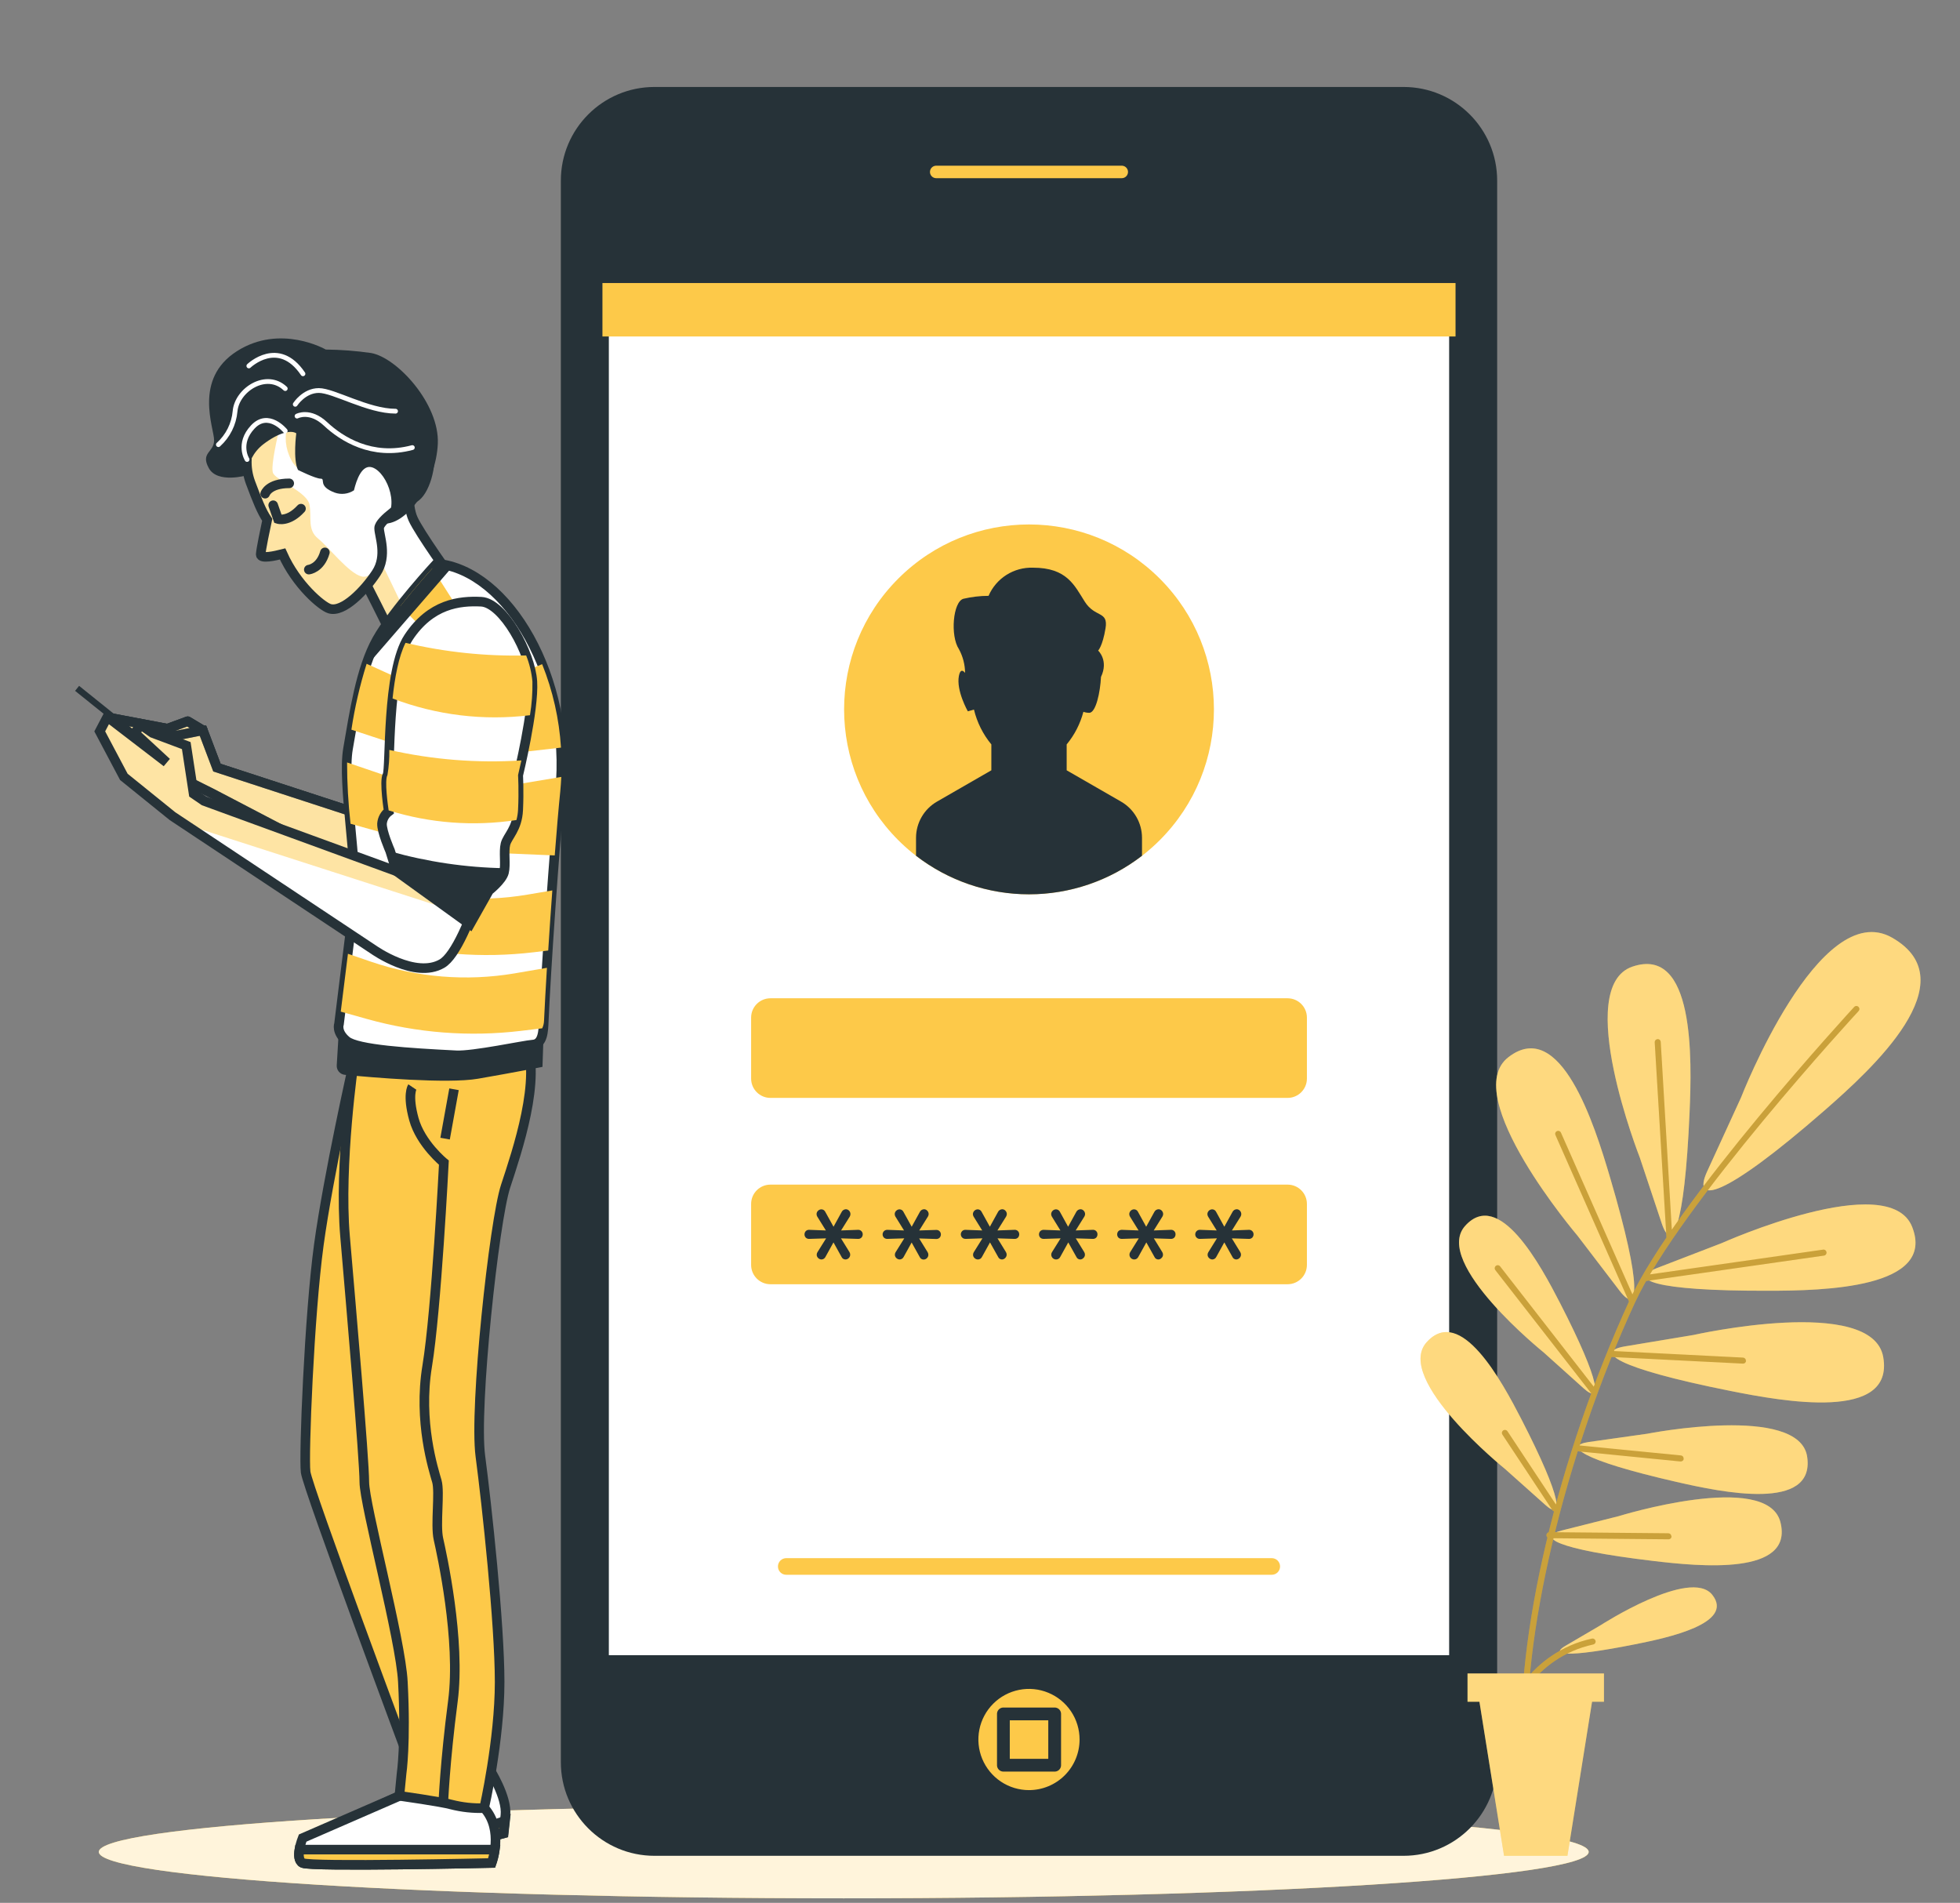 <svg width="205" height="199" viewBox="0 0 205 199" fill="none" xmlns="http://www.w3.org/2000/svg">
<rect x="0" y="0" width="205" height="199" fill="#808080" stroke="none"/>
<path d="M88.248 198.525C131.279 198.525 166.163 196.352 166.163 193.671C166.163 190.99 131.279 188.817 88.248 188.817C45.217 188.817 10.333 190.99 10.333 193.671C10.333 196.352 45.217 198.525 88.248 198.525Z" fill="#FDC949"/>
<path opacity="0.8" d="M88.248 198.525C131.279 198.525 166.163 196.352 166.163 193.671C166.163 190.99 131.279 188.817 88.248 188.817C45.217 188.817 10.333 190.99 10.333 193.671C10.333 196.352 45.217 198.525 88.248 198.525Z" fill="white"/>
<path d="M146.797 9.095H68.454C63.045 9.095 58.66 13.48 58.66 18.889V184.285C58.66 189.694 63.045 194.079 68.454 194.079H146.797C152.206 194.079 156.591 189.694 156.591 184.285V18.889C156.591 13.48 152.206 9.095 146.797 9.095Z" fill="#263238"/>
<path d="M152.237 29.408H63.011V173.766H152.237V29.408Z" fill="white" stroke="#263238" stroke-width="1.337" stroke-miterlimit="10"/>
<path d="M121.302 87.863C128.855 80.31 128.855 68.064 121.302 60.511C113.749 52.959 101.504 52.959 93.951 60.511C86.398 68.064 86.398 80.31 93.951 87.863C101.504 95.415 113.749 95.415 121.302 87.863Z" fill="#FDC949"/>
<path d="M133.017 164.688H82.24C82.125 164.689 82.012 164.667 81.906 164.624C81.801 164.581 81.704 164.517 81.623 164.436C81.542 164.356 81.478 164.26 81.434 164.154C81.39 164.049 81.368 163.936 81.368 163.821C81.367 163.707 81.389 163.593 81.433 163.487C81.476 163.381 81.54 163.284 81.622 163.203C81.703 163.122 81.799 163.058 81.905 163.014C82.011 162.971 82.125 162.949 82.24 162.949H133.017C133.131 162.949 133.244 162.972 133.35 163.016C133.455 163.06 133.551 163.124 133.632 163.205C133.712 163.286 133.776 163.382 133.819 163.488C133.863 163.594 133.885 163.707 133.884 163.821C133.884 164.051 133.793 164.272 133.63 164.435C133.467 164.597 133.247 164.688 133.017 164.688Z" fill="#FDC949"/>
<path d="M134.671 104.399H80.582C79.466 104.399 78.561 105.304 78.561 106.421V112.797C78.561 113.913 79.466 114.818 80.582 114.818H134.671C135.787 114.818 136.692 113.913 136.692 112.797V106.421C136.692 105.304 135.787 104.399 134.671 104.399Z" fill="#FDC949"/>
<path d="M134.671 123.886H80.582C79.466 123.886 78.561 124.791 78.561 125.907V132.283C78.561 133.399 79.466 134.304 80.582 134.304H134.671C135.787 134.304 136.692 133.399 136.692 132.283V125.907C136.692 124.791 135.787 123.886 134.671 123.886Z" fill="#FDC949"/>
<path d="M117.256 83.834L111.565 80.558V77.851C112.389 76.855 112.986 75.69 113.315 74.439C113.51 74.509 113.717 74.544 113.924 74.545C114.63 74.545 115.079 72.357 115.154 70.795C115.976 69.056 114.857 68.038 114.857 68.038C114.857 68.038 115.321 67.574 115.628 65.714C115.936 63.854 114.544 64.63 113.461 62.927C112.377 61.223 111.601 59.368 108.042 59.368C107.062 59.336 106.094 59.599 105.265 60.124C104.437 60.649 103.785 61.411 103.395 62.312C102.509 62.315 101.627 62.418 100.764 62.619C99.675 62.927 99.368 66.49 100.295 67.886C100.71 68.65 100.932 69.503 100.94 70.371C100.693 70.069 100.436 69.988 100.295 70.674C99.988 72.221 101.228 74.389 101.228 74.389L101.868 74.207C102.19 75.544 102.812 76.79 103.687 77.851V80.558L97.997 83.834C97.332 84.218 96.78 84.77 96.396 85.434C96.012 86.099 95.81 86.852 95.809 87.62V89.495C99.194 92.109 103.35 93.528 107.626 93.528C111.903 93.528 116.059 92.109 119.444 89.495V87.62C119.444 86.852 119.242 86.098 118.858 85.433C118.474 84.769 117.921 84.217 117.256 83.834Z" fill="#263238"/>
<path d="M85.925 131.714C85.794 131.712 85.67 131.66 85.577 131.568C85.528 131.523 85.488 131.469 85.461 131.408C85.434 131.347 85.42 131.281 85.421 131.215C85.422 131.124 85.448 131.035 85.496 130.958L86.404 129.506L84.635 129.562C84.568 129.566 84.501 129.556 84.439 129.532C84.376 129.509 84.319 129.472 84.272 129.425C84.189 129.333 84.144 129.214 84.144 129.09C84.144 128.967 84.189 128.847 84.272 128.755C84.318 128.706 84.375 128.668 84.437 128.644C84.5 128.62 84.567 128.609 84.635 128.614L86.379 128.679L85.481 127.233C85.433 127.154 85.406 127.063 85.406 126.971C85.405 126.904 85.419 126.838 85.446 126.778C85.473 126.717 85.512 126.662 85.562 126.618C85.655 126.526 85.779 126.474 85.91 126.472C85.996 126.472 86.08 126.497 86.152 126.544C86.224 126.59 86.282 126.656 86.318 126.734L87.18 128.291L88.032 126.744C88.072 126.661 88.134 126.591 88.212 126.542C88.289 126.492 88.378 126.464 88.47 126.462C88.534 126.462 88.597 126.476 88.655 126.502C88.713 126.528 88.765 126.566 88.808 126.613C88.9 126.709 88.951 126.838 88.949 126.971C88.949 127.057 88.926 127.142 88.884 127.218L87.971 128.679L89.74 128.614C89.808 128.609 89.875 128.62 89.938 128.644C90 128.668 90.057 128.706 90.103 128.755C90.189 128.844 90.237 128.964 90.234 129.088C90.234 129.213 90.188 129.333 90.103 129.425C90.056 129.472 89.999 129.509 89.936 129.532C89.874 129.556 89.807 129.566 89.74 129.562L87.961 129.506L88.848 130.943C88.898 131.023 88.924 131.115 88.924 131.21C88.924 131.343 88.871 131.472 88.776 131.566C88.682 131.661 88.554 131.714 88.42 131.714C88.334 131.713 88.249 131.686 88.178 131.638C88.106 131.59 88.05 131.521 88.017 131.442L87.175 129.929L86.338 131.442C86.301 131.521 86.243 131.588 86.17 131.636C86.097 131.684 86.012 131.711 85.925 131.714Z" fill="#263238"/>
<path d="M94.1 131.714C93.969 131.712 93.845 131.66 93.752 131.568C93.702 131.523 93.663 131.469 93.636 131.408C93.609 131.347 93.595 131.281 93.596 131.215C93.597 131.124 93.623 131.035 93.671 130.958L94.579 129.506L92.814 129.562C92.747 129.565 92.68 129.554 92.617 129.531C92.553 129.507 92.496 129.472 92.447 129.425C92.38 129.356 92.335 129.269 92.319 129.174C92.302 129.079 92.315 128.982 92.354 128.894C92.394 128.807 92.459 128.733 92.541 128.683C92.623 128.633 92.719 128.609 92.814 128.614L94.553 128.679L93.656 127.233C93.607 127.154 93.581 127.063 93.581 126.971C93.58 126.904 93.594 126.838 93.621 126.778C93.648 126.717 93.687 126.662 93.737 126.618C93.829 126.526 93.954 126.474 94.085 126.472C94.171 126.472 94.254 126.497 94.327 126.544C94.399 126.59 94.457 126.656 94.493 126.734L95.355 128.291L96.207 126.744C96.247 126.661 96.309 126.591 96.387 126.542C96.464 126.492 96.553 126.464 96.645 126.462C96.709 126.461 96.772 126.475 96.83 126.501C96.889 126.527 96.941 126.565 96.983 126.613C97.03 126.66 97.067 126.716 97.092 126.777C97.117 126.839 97.129 126.904 97.129 126.971C97.127 127.058 97.103 127.143 97.058 127.218L96.146 128.679L97.921 128.624C97.987 128.62 98.053 128.63 98.115 128.654C98.177 128.679 98.233 128.717 98.278 128.765C98.364 128.854 98.411 128.974 98.409 129.098C98.409 129.223 98.362 129.343 98.278 129.436C98.232 129.482 98.176 129.519 98.114 129.542C98.052 129.566 97.986 129.576 97.921 129.572L96.136 129.516L97.023 130.953C97.073 131.033 97.099 131.125 97.099 131.22C97.099 131.354 97.046 131.482 96.951 131.576C96.857 131.671 96.728 131.724 96.595 131.724C96.508 131.723 96.424 131.696 96.353 131.648C96.281 131.6 96.225 131.531 96.192 131.452L95.35 129.94L94.513 131.452C94.475 131.529 94.416 131.594 94.343 131.64C94.27 131.686 94.186 131.712 94.1 131.714Z" fill="#263238"/>
<path d="M102.281 131.714C102.149 131.713 102.022 131.661 101.928 131.568C101.879 131.523 101.839 131.469 101.812 131.408C101.785 131.347 101.771 131.281 101.772 131.215C101.773 131.124 101.8 131.035 101.847 130.958L102.755 129.506L100.991 129.562C100.896 129.565 100.802 129.541 100.721 129.491C100.64 129.441 100.575 129.368 100.536 129.282C100.496 129.195 100.484 129.099 100.499 129.005C100.515 128.911 100.558 128.824 100.623 128.755C100.67 128.707 100.728 128.669 100.791 128.644C100.855 128.62 100.923 128.61 100.991 128.614L102.73 128.679L101.832 127.233C101.784 127.154 101.757 127.063 101.757 126.971C101.758 126.905 101.773 126.839 101.8 126.779C101.827 126.718 101.865 126.664 101.913 126.618C102.007 126.525 102.134 126.472 102.266 126.472C102.351 126.473 102.434 126.499 102.505 126.545C102.576 126.591 102.633 126.657 102.669 126.734L103.531 128.291L104.383 126.744C104.423 126.661 104.485 126.591 104.563 126.542C104.64 126.492 104.729 126.464 104.821 126.462C104.885 126.461 104.948 126.475 105.007 126.501C105.065 126.527 105.117 126.565 105.159 126.613C105.206 126.66 105.243 126.716 105.268 126.777C105.293 126.839 105.306 126.904 105.305 126.971C105.303 127.058 105.279 127.143 105.235 127.218L104.322 128.679L106.097 128.614C106.162 128.607 106.228 128.615 106.29 128.636C106.352 128.657 106.409 128.691 106.456 128.736C106.504 128.781 106.542 128.836 106.567 128.896C106.592 128.957 106.603 129.022 106.601 129.088C106.602 129.212 106.557 129.332 106.475 129.425C106.427 129.472 106.37 129.509 106.308 129.532C106.245 129.556 106.178 129.566 106.112 129.562L104.332 129.506L105.215 130.943C105.264 131.023 105.29 131.115 105.29 131.21C105.289 131.276 105.274 131.341 105.247 131.402C105.22 131.462 105.182 131.517 105.134 131.563C105.09 131.61 105.037 131.648 104.978 131.674C104.919 131.7 104.856 131.713 104.791 131.714C104.705 131.712 104.622 131.686 104.551 131.637C104.48 131.589 104.425 131.521 104.393 131.442L103.546 129.929L102.709 131.442C102.672 131.523 102.611 131.592 102.535 131.641C102.459 131.689 102.371 131.714 102.281 131.714Z" fill="#263238"/>
<path d="M110.456 131.714C110.324 131.713 110.197 131.661 110.103 131.568C110.009 131.475 109.954 131.348 109.952 131.215C109.951 131.124 109.975 131.035 110.023 130.958L110.93 129.506L109.166 129.562C109.099 129.565 109.031 129.554 108.968 129.531C108.905 129.507 108.847 129.472 108.798 129.425C108.716 129.333 108.67 129.214 108.67 129.09C108.67 128.967 108.716 128.847 108.798 128.755C108.847 128.708 108.904 128.671 108.968 128.647C109.031 128.623 109.098 128.612 109.166 128.614L110.91 128.679L110.018 127.233C109.969 127.154 109.943 127.063 109.942 126.971C109.944 126.905 109.958 126.839 109.985 126.779C110.012 126.718 110.051 126.664 110.098 126.618C110.192 126.525 110.319 126.472 110.451 126.472C110.537 126.472 110.621 126.497 110.693 126.544C110.766 126.59 110.823 126.656 110.86 126.734L111.716 128.291L112.568 126.744C112.609 126.661 112.671 126.591 112.748 126.542C112.825 126.492 112.915 126.464 113.007 126.462C113.071 126.461 113.134 126.475 113.192 126.501C113.25 126.527 113.302 126.565 113.344 126.613C113.391 126.66 113.428 126.716 113.453 126.777C113.478 126.839 113.491 126.904 113.491 126.971C113.489 127.058 113.465 127.143 113.42 127.218L112.508 128.679L114.282 128.614C114.347 128.607 114.413 128.615 114.475 128.636C114.537 128.657 114.594 128.691 114.642 128.736C114.69 128.781 114.727 128.836 114.752 128.896C114.777 128.957 114.789 129.022 114.786 129.088C114.787 129.212 114.742 129.332 114.66 129.425C114.613 129.472 114.556 129.509 114.493 129.532C114.431 129.556 114.364 129.566 114.297 129.562L112.518 129.506L113.4 130.943C113.45 131.023 113.476 131.115 113.476 131.21C113.476 131.276 113.462 131.342 113.435 131.403C113.408 131.464 113.369 131.518 113.319 131.563C113.275 131.61 113.222 131.648 113.163 131.674C113.105 131.7 113.041 131.713 112.977 131.714C112.891 131.712 112.807 131.686 112.737 131.637C112.666 131.589 112.611 131.521 112.578 131.442L111.732 129.929L110.895 131.442C110.856 131.525 110.794 131.595 110.716 131.644C110.638 131.692 110.548 131.716 110.456 131.714Z" fill="#263238"/>
<path d="M118.632 131.714C118.499 131.713 118.373 131.661 118.279 131.568C118.201 131.489 118.151 131.386 118.137 131.276C118.124 131.165 118.147 131.054 118.203 130.958L119.105 129.506L117.341 129.562C117.274 129.565 117.207 129.554 117.144 129.531C117.08 129.507 117.022 129.472 116.973 129.425C116.891 129.333 116.846 129.214 116.846 129.09C116.846 128.967 116.891 128.847 116.973 128.755C117.022 128.708 117.08 128.671 117.143 128.647C117.206 128.623 117.274 128.612 117.341 128.614L119.085 128.679L118.188 127.233C118.139 127.154 118.113 127.063 118.112 126.971C118.114 126.838 118.169 126.711 118.264 126.618C118.358 126.525 118.484 126.472 118.616 126.472C118.702 126.472 118.786 126.497 118.859 126.544C118.931 126.59 118.988 126.656 119.025 126.734L119.882 128.291L120.733 126.744C120.774 126.661 120.836 126.591 120.913 126.542C120.991 126.492 121.08 126.464 121.172 126.462C121.237 126.461 121.3 126.475 121.359 126.501C121.419 126.527 121.471 126.565 121.515 126.613C121.607 126.709 121.658 126.838 121.656 126.971C121.654 127.058 121.63 127.143 121.585 127.218L120.673 128.679L122.447 128.614C122.512 128.607 122.578 128.615 122.64 128.636C122.702 128.657 122.759 128.691 122.807 128.736C122.855 128.781 122.892 128.836 122.917 128.896C122.942 128.957 122.954 129.022 122.951 129.088C122.952 129.212 122.907 129.332 122.825 129.425C122.778 129.472 122.721 129.509 122.658 129.532C122.596 129.556 122.529 129.566 122.462 129.562L120.683 129.506L121.565 130.943C121.615 131.023 121.641 131.115 121.641 131.21C121.641 131.276 121.628 131.342 121.601 131.403C121.574 131.464 121.534 131.518 121.484 131.563C121.441 131.61 121.388 131.648 121.329 131.674C121.27 131.7 121.206 131.713 121.142 131.714C121.056 131.712 120.973 131.686 120.902 131.637C120.831 131.589 120.776 131.521 120.744 131.442L119.897 129.929L119.06 131.442C119.022 131.523 118.962 131.592 118.886 131.641C118.81 131.689 118.722 131.714 118.632 131.714Z" fill="#263238"/>
<path d="M126.808 131.714C126.677 131.712 126.552 131.66 126.46 131.568C126.41 131.523 126.371 131.469 126.344 131.408C126.317 131.347 126.303 131.281 126.304 131.215C126.305 131.124 126.331 131.035 126.379 130.958L127.281 129.506L125.517 129.562C125.452 129.566 125.387 129.558 125.326 129.536C125.264 129.514 125.208 129.48 125.161 129.436C125.113 129.391 125.076 129.337 125.05 129.277C125.025 129.217 125.012 129.153 125.013 129.088C125.013 129.026 125.025 128.965 125.048 128.908C125.071 128.851 125.106 128.799 125.149 128.755C125.196 128.706 125.252 128.668 125.315 128.644C125.378 128.62 125.445 128.609 125.512 128.614L127.256 128.679L126.359 127.233C126.31 127.154 126.284 127.063 126.283 126.971C126.285 126.838 126.34 126.711 126.435 126.618C126.529 126.525 126.655 126.472 126.787 126.472C126.873 126.472 126.957 126.497 127.03 126.544C127.102 126.59 127.159 126.656 127.196 126.734L128.053 128.291L128.909 126.744C128.949 126.662 129.011 126.593 129.087 126.543C129.164 126.493 129.252 126.465 129.343 126.462C129.408 126.461 129.471 126.475 129.53 126.501C129.59 126.527 129.642 126.565 129.686 126.613C129.778 126.709 129.829 126.838 129.827 126.971C129.827 127.057 129.804 127.142 129.761 127.218L128.849 128.679L130.618 128.614C130.685 128.609 130.753 128.62 130.815 128.644C130.878 128.668 130.935 128.706 130.981 128.755C131.067 128.844 131.114 128.964 131.112 129.088C131.112 129.213 131.065 129.333 130.981 129.425C130.934 129.472 130.877 129.509 130.814 129.532C130.752 129.556 130.685 129.566 130.618 129.562L128.839 129.506L129.721 130.943C129.771 131.023 129.797 131.115 129.797 131.21C129.795 131.343 129.74 131.47 129.645 131.563C129.554 131.656 129.429 131.711 129.298 131.714C129.212 131.712 129.128 131.686 129.058 131.637C128.987 131.589 128.932 131.521 128.899 131.442L128.053 129.929L127.216 131.442C127.18 131.52 127.122 131.587 127.05 131.635C126.978 131.683 126.894 131.711 126.808 131.714Z" fill="#263238"/>
<g style="mix-blend-mode:multiply">
<path d="M152.237 29.599H63.011V35.189H152.237V29.599Z" fill="#FDC949"/>
</g>
<path d="M117.326 19.302H97.921C97.57 19.302 97.235 19.163 96.987 18.915C96.739 18.668 96.6 18.332 96.6 17.982C96.6 17.631 96.739 17.295 96.987 17.048C97.235 16.8 97.57 16.661 97.921 16.661H117.326C117.677 16.661 118.013 16.8 118.26 17.048C118.508 17.295 118.647 17.631 118.647 17.982C118.647 18.332 118.508 18.668 118.26 18.915C118.013 19.163 117.677 19.302 117.326 19.302Z" fill="#FDC949" stroke="#263238" stroke-width="1.337" stroke-linecap="round" stroke-linejoin="round"/>
<path d="M112.915 181.921C112.916 180.874 112.607 179.85 112.026 178.979C111.444 178.108 110.618 177.429 109.651 177.028C108.683 176.626 107.619 176.521 106.592 176.725C105.565 176.929 104.621 177.433 103.881 178.174C103.14 178.914 102.636 179.858 102.432 180.885C102.228 181.912 102.333 182.977 102.734 183.944C103.136 184.911 103.815 185.738 104.686 186.319C105.557 186.9 106.581 187.21 107.628 187.209C109.03 187.207 110.374 186.65 111.365 185.659C112.357 184.667 112.914 183.323 112.915 181.921Z" fill="#FDC949"/>
<path d="M110.31 179.24H104.947V184.603H110.31V179.24Z" fill="#FDC949" stroke="#263238" stroke-width="1.337" stroke-linecap="round" stroke-linejoin="round"/>
<path d="M171.511 121.063C171.511 121.063 164.485 103.21 170.74 101.088C177.252 98.875 176.965 110.665 176.713 116.411C176.183 128.69 174.828 130.973 173.814 127.974L171.511 121.063ZM169.399 134.99C171.33 137.51 171.874 134.899 168.391 123.11C166.758 117.565 163.209 106.35 157.766 110.559C152.539 114.591 164.979 129.209 164.979 129.209L169.399 134.99ZM165.669 145.222C167.509 146.855 167.544 144.794 163.174 136.28C161.123 132.293 156.783 124.224 153.229 128.216C149.817 132.067 161.445 141.427 161.445 141.427L165.669 145.222ZM161.637 157.39C163.477 159.028 163.512 156.961 159.142 148.453C157.09 144.466 152.751 136.391 149.197 140.388C145.805 144.249 157.398 153.609 157.398 153.609L161.637 157.39ZM173.28 132.621C170.337 133.77 172.675 135.02 184.969 134.985C190.735 134.985 202.51 134.723 200 128.317C197.595 122.162 180.085 130 180.085 130L173.28 132.621ZM169.928 140.807C166.813 141.346 168.86 143.04 180.916 145.449C186.567 146.583 198.155 148.675 196.97 141.921C195.836 135.408 177.116 139.612 177.116 139.612L169.928 140.807ZM166.178 150.802C163.527 151.185 165.221 152.662 175.357 154.98C180.11 156.069 189.863 158.111 189.016 152.349C188.21 146.805 172.282 149.94 172.282 149.94L166.178 150.802ZM163.33 160.061C160.735 160.721 162.574 162.012 172.907 163.242C177.746 163.816 187.661 164.814 186.214 159.174C184.818 153.761 169.313 158.554 169.313 158.554L163.33 160.061ZM178.522 122.575C177.01 125.963 180.15 125.449 190.826 116.134C195.826 111.764 205.857 102.62 197.913 98.069C190.287 93.694 182.086 114.803 182.086 114.803L178.522 122.575ZM163.724 172.123C162.126 173.055 163.693 173.418 171.022 171.957C174.46 171.276 181.451 169.764 179.087 166.78C176.798 163.907 167.423 169.956 167.423 169.956L163.724 172.123Z" fill="#FDC949"/>
<path opacity="0.3" d="M171.511 121.063C171.511 121.063 164.485 103.21 170.74 101.088C177.252 98.875 176.965 110.665 176.713 116.411C176.183 128.69 174.828 130.973 173.814 127.974L171.511 121.063ZM169.399 134.99C171.33 137.51 171.874 134.899 168.391 123.11C166.758 117.565 163.209 106.35 157.766 110.559C152.539 114.591 164.979 129.209 164.979 129.209L169.399 134.99ZM165.669 145.222C167.509 146.855 167.544 144.794 163.174 136.28C161.123 132.293 156.783 124.224 153.229 128.216C149.817 132.067 161.445 141.427 161.445 141.427L165.669 145.222ZM161.637 157.39C163.477 159.028 163.512 156.961 159.142 148.453C157.09 144.466 152.751 136.391 149.197 140.388C145.805 144.249 157.398 153.609 157.398 153.609L161.637 157.39ZM173.28 132.621C170.337 133.77 172.675 135.02 184.969 134.985C190.735 134.985 202.51 134.723 200 128.317C197.595 122.162 180.085 130 180.085 130L173.28 132.621ZM169.928 140.807C166.813 141.346 168.86 143.04 180.916 145.449C186.567 146.583 198.155 148.675 196.97 141.921C195.836 135.408 177.116 139.612 177.116 139.612L169.928 140.807ZM166.178 150.802C163.527 151.185 165.221 152.662 175.357 154.98C180.11 156.069 189.863 158.111 189.016 152.349C188.21 146.805 172.282 149.94 172.282 149.94L166.178 150.802ZM163.33 160.061C160.735 160.721 162.574 162.012 172.907 163.242C177.746 163.816 187.661 164.814 186.214 159.174C184.818 153.761 169.313 158.554 169.313 158.554L163.33 160.061ZM178.522 122.575C177.01 125.963 180.15 125.449 190.826 116.134C195.826 111.764 205.857 102.62 197.913 98.069C190.287 93.694 182.086 114.803 182.086 114.803L178.522 122.575ZM163.724 172.123C162.126 173.055 163.693 173.418 171.022 171.957C174.46 171.276 181.451 169.764 179.087 166.78C176.798 163.907 167.423 169.956 167.423 169.956L163.724 172.123Z" fill="white"/>
<path d="M174.611 129.375L173.386 108.997L174.611 129.375ZM170.735 136.099L162.993 118.573L170.735 136.099ZM190.715 131.003L172.161 133.665L190.715 131.003ZM166.723 145.545L156.677 132.656L166.723 145.545ZM168.487 141.593L182.328 142.289L168.487 141.593ZM165.211 151.477L175.796 152.526L165.211 151.477ZM162.655 157.758L157.398 149.849L162.655 157.758ZM162.05 160.55L174.495 160.666L162.05 160.55ZM159.53 183.898C159.614 183.891 159.691 183.852 159.746 183.789C159.8 183.726 159.828 183.643 159.823 183.56C159.031 171.674 163.628 152.208 171.002 136.23C175.715 126.018 194.188 105.947 194.385 105.746C194.444 105.686 194.478 105.605 194.478 105.521C194.478 105.437 194.444 105.356 194.385 105.297C194.356 105.268 194.321 105.244 194.283 105.229C194.245 105.213 194.204 105.205 194.163 105.205C194.122 105.205 194.081 105.213 194.043 105.229C194.005 105.244 193.97 105.268 193.941 105.297C193.755 105.499 175.206 125.645 170.453 135.948C162.943 152.314 158.406 171.427 159.213 183.6C159.219 183.68 159.255 183.755 159.314 183.81C159.372 183.865 159.45 183.896 159.53 183.898ZM174.606 129.688C174.689 129.682 174.767 129.645 174.823 129.582C174.879 129.52 174.908 129.438 174.903 129.355L173.699 108.966C173.697 108.925 173.687 108.884 173.669 108.847C173.651 108.809 173.626 108.776 173.595 108.748C173.564 108.72 173.528 108.699 173.488 108.685C173.449 108.672 173.408 108.666 173.366 108.669C173.283 108.674 173.205 108.712 173.149 108.774C173.094 108.837 173.065 108.918 173.069 109.002L174.294 129.38C174.297 129.46 174.332 129.536 174.39 129.591C174.449 129.647 174.526 129.678 174.606 129.678V129.688ZM170.846 136.386C170.921 136.352 170.981 136.29 171.011 136.213C171.041 136.135 171.04 136.049 171.007 135.973L163.26 118.447C163.227 118.371 163.164 118.311 163.087 118.281C163.009 118.251 162.923 118.253 162.847 118.286C162.771 118.32 162.711 118.382 162.681 118.459C162.65 118.537 162.652 118.623 162.685 118.699L170.428 136.225C170.452 136.281 170.492 136.329 170.543 136.363C170.594 136.397 170.654 136.416 170.715 136.417C170.767 136.419 170.819 136.409 170.866 136.386H170.846ZM172.187 133.967L190.73 131.316C190.775 131.315 190.819 131.304 190.86 131.285C190.9 131.266 190.936 131.238 190.965 131.204C190.994 131.17 191.016 131.131 191.029 131.088C191.041 131.045 191.045 130.999 191.038 130.955C191.032 130.911 191.017 130.868 190.993 130.83C190.97 130.792 190.938 130.76 190.901 130.735C190.864 130.71 190.822 130.693 190.778 130.685C190.733 130.678 190.688 130.679 190.645 130.691L172.101 133.342C172.018 133.347 171.941 133.385 171.886 133.448C171.831 133.51 171.803 133.592 171.809 133.675C171.814 133.757 171.852 133.835 171.914 133.89C171.977 133.944 172.058 133.972 172.141 133.967H172.187ZM166.899 145.797C166.965 145.745 167.008 145.67 167.018 145.586C167.029 145.503 167.006 145.42 166.955 145.353L156.904 132.44C156.853 132.373 156.777 132.329 156.693 132.318C156.609 132.307 156.525 132.33 156.458 132.382C156.391 132.433 156.348 132.509 156.337 132.593C156.326 132.676 156.349 132.761 156.4 132.828L166.471 145.762C166.5 145.799 166.538 145.83 166.58 145.851C166.623 145.872 166.67 145.883 166.718 145.883C166.793 145.879 166.865 145.848 166.919 145.797H166.899ZM182.605 142.304C182.608 142.22 182.578 142.139 182.521 142.078C182.465 142.017 182.386 141.98 182.303 141.976L168.487 141.276C168.409 141.281 168.336 141.315 168.282 141.37C168.228 141.426 168.195 141.499 168.192 141.577C168.188 141.655 168.213 141.731 168.262 141.792C168.311 141.852 168.38 141.893 168.457 141.906L182.298 142.606C182.381 142.609 182.462 142.579 182.524 142.522C182.585 142.466 182.622 142.387 182.625 142.304H182.605ZM176.088 152.556C176.093 152.515 176.089 152.473 176.078 152.432C176.066 152.392 176.047 152.355 176.02 152.323C175.994 152.29 175.961 152.263 175.925 152.244C175.888 152.224 175.847 152.212 175.806 152.208L165.221 151.165C165.18 151.161 165.138 151.165 165.099 151.177C165.059 151.189 165.022 151.208 164.991 151.235C164.959 151.261 164.932 151.293 164.913 151.33C164.894 151.366 164.882 151.406 164.878 151.447C164.871 151.53 164.897 151.612 164.949 151.676C165.002 151.74 165.078 151.781 165.16 151.79L175.745 152.838H175.775C175.857 152.844 175.937 152.818 175.999 152.765C176.061 152.712 176.1 152.637 176.108 152.556H176.088ZM162.806 158.02C162.876 157.974 162.925 157.902 162.942 157.819C162.959 157.737 162.943 157.652 162.897 157.581L157.665 149.673C157.617 149.605 157.545 149.558 157.463 149.542C157.381 149.526 157.297 149.542 157.227 149.587C157.157 149.634 157.108 149.706 157.091 149.788C157.074 149.87 157.09 149.956 157.136 150.026L162.368 157.934C162.398 157.977 162.438 158.013 162.484 158.037C162.531 158.062 162.582 158.075 162.635 158.075C162.703 158.079 162.771 158.06 162.827 158.02H162.806ZM174.813 160.666C174.812 160.583 174.778 160.504 174.72 160.445C174.662 160.386 174.583 160.351 174.5 160.349L162.055 160.233C161.973 160.233 161.893 160.266 161.834 160.324C161.776 160.383 161.743 160.462 161.743 160.545C161.742 160.587 161.749 160.628 161.764 160.667C161.779 160.706 161.802 160.741 161.831 160.771C161.86 160.801 161.895 160.824 161.934 160.84C161.972 160.856 162.014 160.863 162.055 160.863L174.5 160.979C174.543 160.981 174.585 160.974 174.625 160.959C174.665 160.945 174.702 160.922 174.733 160.893C174.764 160.864 174.789 160.829 174.806 160.79C174.823 160.751 174.832 160.709 174.833 160.666H174.813ZM158.114 179.275C158.139 179.22 160.261 173.373 166.642 171.977C166.724 171.959 166.796 171.909 166.841 171.838C166.887 171.767 166.902 171.681 166.884 171.599C166.864 171.518 166.813 171.449 166.743 171.405C166.672 171.36 166.588 171.345 166.506 171.362C159.777 172.834 157.544 179.008 157.519 179.069C157.493 179.148 157.499 179.235 157.536 179.31C157.572 179.385 157.637 179.443 157.716 179.472H157.816C157.883 179.478 157.951 179.462 158.008 179.426C158.065 179.391 158.109 179.338 158.134 179.275H158.114ZM159.53 183.898C159.614 183.891 159.691 183.852 159.746 183.789C159.8 183.726 159.828 183.643 159.823 183.56C159.031 171.674 163.628 152.208 171.002 136.23C175.715 126.018 194.188 105.947 194.385 105.746C194.444 105.686 194.478 105.605 194.478 105.521C194.478 105.437 194.444 105.356 194.385 105.297C194.356 105.268 194.321 105.244 194.283 105.229C194.245 105.213 194.204 105.205 194.163 105.205C194.122 105.205 194.081 105.213 194.043 105.229C194.005 105.244 193.97 105.268 193.941 105.297C193.755 105.499 175.206 125.645 170.453 135.948C162.943 152.314 158.406 171.427 159.213 183.6C159.219 183.68 159.255 183.755 159.314 183.81C159.372 183.865 159.45 183.896 159.53 183.898ZM174.606 129.688C174.689 129.682 174.767 129.645 174.823 129.582C174.879 129.52 174.908 129.438 174.903 129.355L173.699 108.966C173.697 108.925 173.687 108.884 173.669 108.847C173.651 108.809 173.626 108.776 173.595 108.748C173.564 108.72 173.528 108.699 173.488 108.685C173.449 108.672 173.408 108.666 173.366 108.669C173.283 108.674 173.205 108.712 173.149 108.774C173.094 108.837 173.065 108.918 173.069 109.002L174.294 129.38C174.297 129.46 174.332 129.536 174.39 129.591C174.449 129.647 174.526 129.678 174.606 129.678V129.688ZM170.846 136.386C170.921 136.352 170.981 136.29 171.011 136.213C171.041 136.135 171.04 136.049 171.007 135.973L163.26 118.447C163.227 118.371 163.164 118.311 163.087 118.281C163.009 118.251 162.923 118.253 162.847 118.286C162.771 118.32 162.711 118.382 162.681 118.459C162.65 118.537 162.652 118.623 162.685 118.699L170.428 136.225C170.452 136.281 170.492 136.329 170.543 136.363C170.594 136.397 170.654 136.416 170.715 136.417C170.767 136.419 170.819 136.409 170.866 136.386H170.846ZM172.187 133.967L190.73 131.316C190.775 131.315 190.819 131.304 190.86 131.285C190.9 131.266 190.936 131.238 190.965 131.204C190.994 131.17 191.016 131.131 191.029 131.088C191.041 131.045 191.045 130.999 191.038 130.955C191.032 130.911 191.017 130.868 190.993 130.83C190.97 130.792 190.938 130.76 190.901 130.735C190.864 130.71 190.822 130.693 190.778 130.685C190.733 130.678 190.688 130.679 190.645 130.691L172.101 133.342C172.018 133.347 171.941 133.385 171.886 133.448C171.831 133.51 171.803 133.592 171.809 133.675C171.814 133.757 171.852 133.835 171.914 133.89C171.977 133.944 172.058 133.972 172.141 133.967H172.187ZM166.899 145.797C166.965 145.745 167.008 145.67 167.018 145.586C167.029 145.503 167.006 145.42 166.955 145.353L156.904 132.44C156.879 132.407 156.847 132.379 156.811 132.358C156.774 132.337 156.734 132.324 156.693 132.318C156.652 132.313 156.61 132.316 156.569 132.327C156.529 132.338 156.491 132.356 156.458 132.382C156.425 132.407 156.397 132.439 156.376 132.475C156.356 132.511 156.342 132.551 156.337 132.593C156.331 132.634 156.334 132.676 156.345 132.717C156.356 132.757 156.375 132.795 156.4 132.828L166.471 145.762C166.5 145.799 166.538 145.83 166.58 145.851C166.623 145.872 166.67 145.883 166.718 145.883C166.793 145.879 166.865 145.848 166.919 145.797H166.899ZM182.605 142.304C182.608 142.22 182.578 142.139 182.521 142.078C182.465 142.017 182.386 141.98 182.303 141.976L168.487 141.276C168.409 141.281 168.336 141.315 168.282 141.37C168.228 141.426 168.195 141.499 168.192 141.577C168.188 141.655 168.213 141.731 168.262 141.792C168.311 141.852 168.38 141.893 168.457 141.906L182.298 142.606C182.381 142.609 182.462 142.579 182.524 142.522C182.585 142.466 182.622 142.387 182.625 142.304H182.605ZM176.088 152.556C176.093 152.515 176.089 152.473 176.078 152.432C176.066 152.392 176.047 152.355 176.02 152.323C175.994 152.29 175.961 152.263 175.925 152.244C175.888 152.224 175.847 152.212 175.806 152.208L165.221 151.165C165.18 151.161 165.138 151.165 165.099 151.177C165.059 151.189 165.022 151.208 164.991 151.235C164.959 151.261 164.932 151.293 164.913 151.33C164.894 151.366 164.882 151.406 164.878 151.447C164.871 151.53 164.897 151.612 164.949 151.676C165.002 151.74 165.078 151.781 165.16 151.79L175.745 152.838H175.775C175.857 152.844 175.937 152.818 175.999 152.765C176.061 152.712 176.1 152.637 176.108 152.556H176.088ZM162.806 158.02C162.876 157.974 162.925 157.902 162.942 157.819C162.959 157.737 162.943 157.652 162.897 157.581L157.665 149.673C157.617 149.605 157.545 149.558 157.463 149.542C157.381 149.526 157.297 149.542 157.227 149.587C157.157 149.634 157.108 149.706 157.091 149.788C157.074 149.87 157.09 149.956 157.136 150.026L162.368 157.934C162.398 157.977 162.438 158.013 162.484 158.037C162.531 158.062 162.582 158.075 162.635 158.075C162.703 158.079 162.771 158.06 162.827 158.02H162.806ZM174.813 160.666C174.812 160.583 174.778 160.504 174.72 160.445C174.662 160.386 174.583 160.351 174.5 160.349L162.055 160.233C161.973 160.233 161.893 160.266 161.834 160.324C161.776 160.383 161.743 160.462 161.743 160.545C161.742 160.587 161.749 160.628 161.764 160.667C161.779 160.706 161.802 160.741 161.831 160.771C161.86 160.801 161.895 160.824 161.934 160.84C161.972 160.856 162.014 160.863 162.055 160.863L174.5 160.979C174.543 160.981 174.585 160.974 174.625 160.959C174.665 160.945 174.702 160.922 174.733 160.893C174.764 160.864 174.789 160.829 174.806 160.79C174.823 160.751 174.832 160.709 174.833 160.666H174.813ZM158.114 179.275C158.139 179.22 160.261 173.373 166.642 171.977C166.724 171.959 166.796 171.909 166.841 171.838C166.887 171.767 166.902 171.681 166.884 171.599C166.864 171.518 166.813 171.449 166.743 171.405C166.672 171.36 166.588 171.345 166.506 171.362C159.777 172.834 157.544 179.008 157.519 179.069C157.493 179.148 157.499 179.235 157.536 179.31C157.572 179.385 157.637 179.443 157.716 179.472H157.816C157.883 179.478 157.951 179.462 158.008 179.426C158.065 179.391 158.109 179.338 158.134 179.275H158.114Z" fill="#FDC949"/>
<path opacity="0.2" d="M174.611 129.375L173.386 108.997L174.611 129.375ZM170.735 136.099L162.993 118.573L170.735 136.099ZM190.715 131.003L172.161 133.665L190.715 131.003ZM166.723 145.545L156.677 132.656L166.723 145.545ZM168.487 141.593L182.328 142.289L168.487 141.593ZM165.211 151.477L175.796 152.526L165.211 151.477ZM162.655 157.758L157.398 149.849L162.655 157.758ZM162.05 160.55L174.495 160.666L162.05 160.55ZM159.53 183.898C159.614 183.891 159.691 183.852 159.746 183.789C159.8 183.726 159.828 183.643 159.823 183.56C159.031 171.674 163.628 152.208 171.002 136.23C175.715 126.018 194.188 105.947 194.385 105.746C194.444 105.686 194.478 105.605 194.478 105.521C194.478 105.437 194.444 105.356 194.385 105.297C194.356 105.268 194.321 105.244 194.283 105.229C194.245 105.213 194.204 105.205 194.163 105.205C194.122 105.205 194.081 105.213 194.043 105.229C194.005 105.244 193.97 105.268 193.941 105.297C193.755 105.499 175.206 125.645 170.453 135.948C162.943 152.314 158.406 171.427 159.213 183.6C159.219 183.68 159.255 183.755 159.314 183.81C159.372 183.865 159.45 183.896 159.53 183.898ZM174.606 129.688C174.689 129.682 174.767 129.645 174.823 129.582C174.879 129.52 174.908 129.438 174.903 129.355L173.699 108.966C173.697 108.925 173.687 108.884 173.669 108.847C173.651 108.809 173.626 108.776 173.595 108.748C173.564 108.72 173.528 108.699 173.488 108.685C173.449 108.672 173.408 108.666 173.366 108.669C173.283 108.674 173.205 108.712 173.149 108.774C173.094 108.837 173.065 108.918 173.069 109.002L174.294 129.38C174.297 129.46 174.332 129.536 174.39 129.591C174.449 129.647 174.526 129.678 174.606 129.678V129.688ZM170.846 136.386C170.921 136.352 170.981 136.29 171.011 136.213C171.041 136.135 171.04 136.049 171.007 135.973L163.26 118.447C163.227 118.371 163.164 118.311 163.087 118.281C163.009 118.251 162.923 118.253 162.847 118.286C162.771 118.32 162.711 118.382 162.681 118.459C162.65 118.537 162.652 118.623 162.685 118.699L170.428 136.225C170.452 136.281 170.492 136.329 170.543 136.363C170.594 136.397 170.654 136.416 170.715 136.417C170.767 136.419 170.819 136.409 170.866 136.386H170.846ZM172.187 133.967L190.73 131.316C190.775 131.315 190.819 131.304 190.86 131.285C190.9 131.266 190.936 131.238 190.965 131.204C190.994 131.17 191.016 131.131 191.029 131.088C191.041 131.045 191.045 130.999 191.038 130.955C191.032 130.911 191.017 130.868 190.993 130.83C190.97 130.792 190.938 130.76 190.901 130.735C190.864 130.71 190.822 130.693 190.778 130.685C190.733 130.678 190.688 130.679 190.645 130.691L172.101 133.342C172.018 133.347 171.941 133.385 171.886 133.448C171.831 133.51 171.803 133.592 171.809 133.675C171.814 133.757 171.852 133.835 171.914 133.89C171.977 133.944 172.058 133.972 172.141 133.967H172.187ZM166.899 145.797C166.965 145.745 167.008 145.67 167.018 145.586C167.029 145.503 167.006 145.42 166.955 145.353L156.904 132.44C156.853 132.373 156.777 132.329 156.693 132.318C156.609 132.307 156.525 132.33 156.458 132.382C156.391 132.433 156.348 132.509 156.337 132.593C156.326 132.676 156.349 132.761 156.4 132.828L166.471 145.762C166.5 145.799 166.538 145.83 166.58 145.851C166.623 145.872 166.67 145.883 166.718 145.883C166.793 145.879 166.865 145.848 166.919 145.797H166.899ZM182.605 142.304C182.608 142.22 182.578 142.139 182.521 142.078C182.465 142.017 182.386 141.98 182.303 141.976L168.487 141.276C168.409 141.281 168.336 141.315 168.282 141.37C168.228 141.426 168.195 141.499 168.192 141.577C168.188 141.655 168.213 141.731 168.262 141.792C168.311 141.852 168.38 141.893 168.457 141.906L182.298 142.606C182.381 142.609 182.462 142.579 182.524 142.522C182.585 142.466 182.622 142.387 182.625 142.304H182.605ZM176.088 152.556C176.093 152.515 176.089 152.473 176.078 152.432C176.066 152.392 176.047 152.355 176.02 152.323C175.994 152.29 175.961 152.263 175.925 152.244C175.888 152.224 175.847 152.212 175.806 152.208L165.221 151.165C165.18 151.161 165.138 151.165 165.099 151.177C165.059 151.189 165.022 151.208 164.991 151.235C164.959 151.261 164.932 151.293 164.913 151.33C164.894 151.366 164.882 151.406 164.878 151.447C164.871 151.53 164.897 151.612 164.949 151.676C165.002 151.74 165.078 151.781 165.16 151.79L175.745 152.838H175.775C175.857 152.844 175.937 152.818 175.999 152.765C176.061 152.712 176.1 152.637 176.108 152.556H176.088ZM162.806 158.02C162.876 157.974 162.925 157.902 162.942 157.819C162.959 157.737 162.943 157.652 162.897 157.581L157.665 149.673C157.617 149.605 157.545 149.558 157.463 149.542C157.381 149.526 157.297 149.542 157.227 149.587C157.157 149.634 157.108 149.706 157.091 149.788C157.074 149.87 157.09 149.956 157.136 150.026L162.368 157.934C162.398 157.977 162.438 158.013 162.484 158.037C162.531 158.062 162.582 158.075 162.635 158.075C162.703 158.079 162.771 158.06 162.827 158.02H162.806ZM174.813 160.666C174.812 160.583 174.778 160.504 174.72 160.445C174.662 160.386 174.583 160.351 174.5 160.349L162.055 160.233C161.973 160.233 161.893 160.266 161.834 160.324C161.776 160.383 161.743 160.462 161.743 160.545C161.742 160.587 161.749 160.628 161.764 160.667C161.779 160.706 161.802 160.741 161.831 160.771C161.86 160.801 161.895 160.824 161.934 160.84C161.972 160.856 162.014 160.863 162.055 160.863L174.5 160.979C174.543 160.981 174.585 160.974 174.625 160.959C174.665 160.945 174.702 160.922 174.733 160.893C174.764 160.864 174.789 160.829 174.806 160.79C174.823 160.751 174.832 160.709 174.833 160.666H174.813ZM158.114 179.275C158.139 179.22 160.261 173.373 166.642 171.977C166.724 171.959 166.796 171.909 166.841 171.838C166.887 171.767 166.902 171.681 166.884 171.599C166.864 171.518 166.813 171.449 166.743 171.405C166.672 171.36 166.588 171.345 166.506 171.362C159.777 172.834 157.544 179.008 157.519 179.069C157.493 179.148 157.499 179.235 157.536 179.31C157.572 179.385 157.637 179.443 157.716 179.472H157.816C157.883 179.478 157.951 179.462 158.008 179.426C158.065 179.391 158.109 179.338 158.134 179.275H158.114ZM159.53 183.898C159.614 183.891 159.691 183.852 159.746 183.789C159.8 183.726 159.828 183.643 159.823 183.56C159.031 171.674 163.628 152.208 171.002 136.23C175.715 126.018 194.188 105.947 194.385 105.746C194.444 105.686 194.478 105.605 194.478 105.521C194.478 105.437 194.444 105.356 194.385 105.297C194.356 105.268 194.321 105.244 194.283 105.229C194.245 105.213 194.204 105.205 194.163 105.205C194.122 105.205 194.081 105.213 194.043 105.229C194.005 105.244 193.97 105.268 193.941 105.297C193.755 105.499 175.206 125.645 170.453 135.948C162.943 152.314 158.406 171.427 159.213 183.6C159.219 183.68 159.255 183.755 159.314 183.81C159.372 183.865 159.45 183.896 159.53 183.898ZM174.606 129.688C174.689 129.682 174.767 129.645 174.823 129.582C174.879 129.52 174.908 129.438 174.903 129.355L173.699 108.966C173.697 108.925 173.687 108.884 173.669 108.847C173.651 108.809 173.626 108.776 173.595 108.748C173.564 108.72 173.528 108.699 173.488 108.685C173.449 108.672 173.408 108.666 173.366 108.669C173.283 108.674 173.205 108.712 173.149 108.774C173.094 108.837 173.065 108.918 173.069 109.002L174.294 129.38C174.297 129.46 174.332 129.536 174.39 129.591C174.449 129.647 174.526 129.678 174.606 129.678V129.688ZM170.846 136.386C170.921 136.352 170.981 136.29 171.011 136.213C171.041 136.135 171.04 136.049 171.007 135.973L163.26 118.447C163.227 118.371 163.164 118.311 163.087 118.281C163.009 118.251 162.923 118.253 162.847 118.286C162.771 118.32 162.711 118.382 162.681 118.459C162.65 118.537 162.652 118.623 162.685 118.699L170.428 136.225C170.452 136.281 170.492 136.329 170.543 136.363C170.594 136.397 170.654 136.416 170.715 136.417C170.767 136.419 170.819 136.409 170.866 136.386H170.846ZM172.187 133.967L190.73 131.316C190.775 131.315 190.819 131.304 190.86 131.285C190.9 131.266 190.936 131.238 190.965 131.204C190.994 131.17 191.016 131.131 191.029 131.088C191.041 131.045 191.045 130.999 191.038 130.955C191.032 130.911 191.017 130.868 190.993 130.83C190.97 130.792 190.938 130.76 190.901 130.735C190.864 130.71 190.822 130.693 190.778 130.685C190.733 130.678 190.688 130.679 190.645 130.691L172.101 133.342C172.018 133.347 171.941 133.385 171.886 133.448C171.831 133.51 171.803 133.592 171.809 133.675C171.814 133.757 171.852 133.835 171.914 133.89C171.977 133.944 172.058 133.972 172.141 133.967H172.187ZM166.899 145.797C166.965 145.745 167.008 145.67 167.018 145.586C167.029 145.503 167.006 145.42 166.955 145.353L156.904 132.44C156.879 132.407 156.847 132.379 156.811 132.358C156.774 132.337 156.734 132.324 156.693 132.318C156.652 132.313 156.61 132.316 156.569 132.327C156.529 132.338 156.491 132.356 156.458 132.382C156.425 132.407 156.397 132.439 156.376 132.475C156.356 132.511 156.342 132.551 156.337 132.593C156.331 132.634 156.334 132.676 156.345 132.717C156.356 132.757 156.375 132.795 156.4 132.828L166.471 145.762C166.5 145.799 166.538 145.83 166.58 145.851C166.623 145.872 166.67 145.883 166.718 145.883C166.793 145.879 166.865 145.848 166.919 145.797H166.899ZM182.605 142.304C182.608 142.22 182.578 142.139 182.521 142.078C182.465 142.017 182.386 141.98 182.303 141.976L168.487 141.276C168.409 141.281 168.336 141.315 168.282 141.37C168.228 141.426 168.195 141.499 168.192 141.577C168.188 141.655 168.213 141.731 168.262 141.792C168.311 141.852 168.38 141.893 168.457 141.906L182.298 142.606C182.381 142.609 182.462 142.579 182.524 142.522C182.585 142.466 182.622 142.387 182.625 142.304H182.605ZM176.088 152.556C176.093 152.515 176.089 152.473 176.078 152.432C176.066 152.392 176.047 152.355 176.02 152.323C175.994 152.29 175.961 152.263 175.925 152.244C175.888 152.224 175.847 152.212 175.806 152.208L165.221 151.165C165.18 151.161 165.138 151.165 165.099 151.177C165.059 151.189 165.022 151.208 164.991 151.235C164.959 151.261 164.932 151.293 164.913 151.33C164.894 151.366 164.882 151.406 164.878 151.447C164.871 151.53 164.897 151.612 164.949 151.676C165.002 151.74 165.078 151.781 165.16 151.79L175.745 152.838H175.775C175.857 152.844 175.937 152.818 175.999 152.765C176.061 152.712 176.1 152.637 176.108 152.556H176.088ZM162.806 158.02C162.876 157.974 162.925 157.902 162.942 157.819C162.959 157.737 162.943 157.652 162.897 157.581L157.665 149.673C157.617 149.605 157.545 149.558 157.463 149.542C157.381 149.526 157.297 149.542 157.227 149.587C157.157 149.634 157.108 149.706 157.091 149.788C157.074 149.87 157.09 149.956 157.136 150.026L162.368 157.934C162.398 157.977 162.438 158.013 162.484 158.037C162.531 158.062 162.582 158.075 162.635 158.075C162.703 158.079 162.771 158.06 162.827 158.02H162.806ZM174.813 160.666C174.812 160.583 174.778 160.504 174.72 160.445C174.662 160.386 174.583 160.351 174.5 160.349L162.055 160.233C161.973 160.233 161.893 160.266 161.834 160.324C161.776 160.383 161.743 160.462 161.743 160.545C161.742 160.587 161.749 160.628 161.764 160.667C161.779 160.706 161.802 160.741 161.831 160.771C161.86 160.801 161.895 160.824 161.934 160.84C161.972 160.856 162.014 160.863 162.055 160.863L174.5 160.979C174.543 160.981 174.585 160.974 174.625 160.959C174.665 160.945 174.702 160.922 174.733 160.893C174.764 160.864 174.789 160.829 174.806 160.79C174.823 160.751 174.832 160.709 174.833 160.666H174.813ZM158.114 179.275C158.139 179.22 160.261 173.373 166.642 171.977C166.724 171.959 166.796 171.909 166.841 171.838C166.887 171.767 166.902 171.681 166.884 171.599C166.864 171.518 166.813 171.449 166.743 171.405C166.672 171.36 166.588 171.345 166.506 171.362C159.777 172.834 157.544 179.008 157.519 179.069C157.493 179.148 157.499 179.235 157.536 179.31C157.572 179.385 157.637 179.443 157.716 179.472H157.816C157.883 179.478 157.951 179.462 158.008 179.426C158.065 179.391 158.109 179.338 158.134 179.275H158.114Z" fill="black"/>
<path d="M167.761 175.011H153.492V177.965H154.737L157.312 194.079H163.941L166.516 177.965H167.761V175.011Z" fill="#FDC949"/>
<path opacity="0.3" d="M167.761 175.011H153.492V177.965H154.737L157.312 194.079H163.941L166.516 177.965H167.761V175.011Z" fill="white"/>
<path d="M39.289 85.695L22.691 80.276L21.214 76.375L17.842 76.269L11.723 75.11L12.459 76.375L20.161 81.965L22.061 82.912L39.42 91.98L39.289 85.695Z" fill="white" stroke="#263238" stroke-width="1.004" stroke-miterlimit="10"/>
<path d="M21.214 76.375L19.631 75.427L16.471 76.587L16.995 77.217L21.214 76.375Z" fill="white" stroke="#263238" stroke-width="1.004" stroke-linejoin="round"/>
<path d="M39.289 85.695L22.691 80.276L21.214 76.375L17.842 76.269L11.723 75.11L12.459 76.375L20.161 81.965L22.061 82.912L39.42 91.98L39.289 85.695Z" fill="white"/>
<path opacity="0.5" d="M39.289 85.695L22.691 80.276L21.214 76.375L17.842 76.269L11.723 75.11L12.459 76.375L20.161 81.965L22.061 82.912L39.42 91.98L39.289 85.695Z" fill="#FDC949" stroke="#263238" stroke-width="1.004" stroke-miterlimit="10"/>
<path d="M39.289 85.695L22.691 80.276L21.214 76.375L17.842 76.269L11.723 75.11L12.459 76.375L20.161 81.965L22.061 82.912L39.42 91.98L39.289 85.695Z" stroke="#263238" stroke-width="1.004" stroke-miterlimit="10"/>
<path d="M21.214 76.375L19.631 75.427L16.471 76.587L16.995 77.217L21.214 76.375Z" fill="white"/>
<path opacity="0.5" d="M21.214 76.375L19.631 75.427L16.471 76.587L16.995 77.217L21.214 76.375Z" fill="#FDC949" stroke="#263238" stroke-width="1.004" stroke-linejoin="round"/>
<path d="M21.214 76.375L19.631 75.427L16.471 76.587L16.995 77.217L21.214 76.375Z" stroke="#263238" stroke-width="1.004" stroke-linejoin="round"/>
<path d="M42.813 50.528C42.813 50.528 42.556 52.796 43.196 54.252C43.836 55.709 47.389 60.644 47.389 60.644L40.756 65.961C40.756 65.961 38.004 60.417 37.48 59.52C36.956 58.623 36.325 54.761 38.034 51.994C39.743 49.227 42.203 48.481 42.813 50.528Z" fill="white"/>
<g style="mix-blend-mode:multiply" opacity="0.5">
<path d="M39.406 57.816L42.284 63.784L40.752 65.966L37.858 60.8L39.406 57.816Z" fill="#FDC949"/>
</g>
<path d="M42.813 50.528C42.813 50.528 42.556 52.796 43.196 54.252C43.836 55.709 47.389 60.644 47.389 60.644L40.756 65.961C40.756 65.961 38.004 60.417 37.48 59.52C36.956 58.623 36.325 54.761 38.034 51.994C39.743 49.227 42.203 48.481 42.813 50.528Z" stroke="#263238" stroke-width="1.004" stroke-miterlimit="10"/>
<path d="M44.87 46.374C44.461 43.854 41.573 38.728 36.991 38.924C34.017 39.055 32.626 39.655 31.336 40.386C30.284 41.006 29.304 41.739 28.413 42.574C26.175 45.26 25.388 45.996 25.822 48.052C25.786 48.873 25.915 49.692 26.2 50.462C26.885 52.291 27.354 53.486 27.949 54.358C27.767 55.21 27.294 57.458 27.268 57.972C27.243 58.486 28.78 58.128 29.557 57.932C30.998 61.158 33.639 63.395 34.461 63.653C35.893 64.101 38.156 61.747 39.355 59.923C40.555 58.098 39.648 56.047 39.653 55.23C39.658 54.413 42.349 52.619 43.347 52.05C44.345 51.48 45.273 48.889 44.87 46.374Z" fill="white"/>
<g style="mix-blend-mode:multiply" opacity="0.5">
<path d="M25.842 48.052C25.806 48.873 25.935 49.692 26.22 50.462C26.905 52.291 27.374 53.486 27.969 54.358C27.787 55.21 27.314 57.458 27.288 57.972C27.263 58.486 28.8 58.128 29.577 57.932C31.018 61.158 33.66 63.395 34.481 63.653C35.913 64.101 38.176 61.747 39.375 59.923C39.675 59.467 39.87 58.951 39.945 58.41C39.879 58.174 39.834 58.028 39.834 58.028C39.834 58.028 39.159 60.623 37.818 60.286C36.477 59.948 34.426 57.261 33.281 56.334C32.137 55.406 32.606 54.187 32.379 52.806C32.152 51.425 28.765 50.21 28.538 49.418C28.312 48.627 29.103 45.351 29.103 45.351C29.103 45.351 30.388 43.637 30.111 44.343C29.915 44.955 29.844 45.599 29.902 46.239C29.96 46.879 30.146 47.501 30.449 48.068C30.661 48.515 30.998 48.891 31.419 49.151C31.84 49.411 32.328 49.544 32.823 49.534L34.053 43.44L31.457 41.293L28.433 42.553C26.174 45.26 25.403 45.996 25.842 48.052Z" fill="#FDC949"/>
</g>
<path d="M44.87 46.374C44.461 43.854 41.573 38.728 36.991 38.924C34.017 39.055 32.626 39.655 31.336 40.386C30.284 41.006 29.304 41.739 28.413 42.574C26.175 45.26 25.388 45.996 25.822 48.052C25.786 48.873 25.915 49.692 26.2 50.462C26.885 52.291 27.354 53.486 27.949 54.358C27.767 55.21 27.294 57.458 27.268 57.972C27.243 58.486 28.78 58.128 29.557 57.932C30.998 61.158 33.639 63.395 34.461 63.653C35.893 64.101 38.156 61.747 39.355 59.923C40.555 58.098 39.648 56.047 39.653 55.23C39.658 54.413 42.349 52.619 43.347 52.05C44.345 51.48 45.273 48.889 44.87 46.374Z" stroke="#263238" stroke-miterlimit="10"/>
<path d="M28.574 52.836L29.078 54.278C29.078 54.278 30.162 54.635 31.482 53.194" stroke="#263238" stroke-miterlimit="10" stroke-linecap="round"/>
<path d="M32.298 59.57C32.298 59.57 33.498 59.449 33.982 57.766" stroke="#263238" stroke-miterlimit="10" stroke-linecap="round"/>
<path d="M27.732 51.631C27.732 51.631 28.09 50.548 30.252 50.548" stroke="#263238" stroke-miterlimit="10" stroke-linecap="round"/>
<path d="M38.816 36.918C37.245 36.692 35.66 36.571 34.073 36.555C34.073 36.555 29.325 33.818 24.763 36.737C20.201 39.655 22.394 44.766 22.394 46.041C22.394 47.317 20.932 47.322 21.845 48.965C22.757 50.608 25.842 49.701 25.842 49.701C25.874 49.081 26.038 48.475 26.322 47.923C26.606 47.372 27.004 46.886 27.49 46.5C29.133 45.225 30.444 44.948 30.988 45.316C30.988 45.316 30.625 48.053 31.169 49.146C31.169 49.146 32.994 50.059 33.544 50.059C34.093 50.059 33.186 50.83 35.005 51.515C35.337 51.634 35.691 51.675 36.041 51.634C36.391 51.593 36.727 51.471 37.021 51.278C37.288 50.169 37.873 48.501 38.962 48.889C40.56 49.459 42.016 53.39 39.854 54.731C42.455 55.205 45.605 50.603 45.792 46.409C45.978 42.216 41.517 37.392 38.816 36.918Z" fill="#263238"/>
<path d="M31.069 43.516C31.069 43.516 32.41 42.795 34.053 44.337C35.696 45.88 38.892 47.941 43.126 46.807" stroke="white" stroke-width="0.5" stroke-linecap="round" stroke-linejoin="round"/>
<path d="M30.882 42.281C30.882 42.281 31.805 40.84 33.347 40.84C34.889 40.84 38.493 43.002 41.371 43.002" stroke="white" stroke-width="0.5" stroke-linecap="round" stroke-linejoin="round"/>
<path d="M29.833 45.058C29.833 45.058 28.084 42.901 26.441 44.65C24.798 46.399 25.841 48.052 25.841 48.052" stroke="white" stroke-width="0.5" stroke-linecap="round" stroke-linejoin="round"/>
<path d="M22.843 46.5C23.845 45.596 24.468 44.347 24.587 43.002C24.793 40.739 27.883 38.783 29.834 40.638" stroke="white" stroke-width="0.5" stroke-linecap="round" stroke-linejoin="round"/>
<path d="M26.028 38.269C26.028 38.269 29.118 35.285 31.688 39.091" stroke="white" stroke-width="0.5" stroke-linecap="round" stroke-linejoin="round"/>
<path d="M51.175 184.981C51.175 184.981 53.075 187.935 52.863 189.835L52.657 191.735C52.657 191.735 45.686 193.646 44.209 193.646C42.732 193.646 34.914 192.905 34.914 192.905L34.577 191.564C34.553 191.465 34.564 191.361 34.608 191.269C34.652 191.177 34.727 191.103 34.819 191.06L41.789 187.809L43.987 185.405L51.175 184.981Z" fill="white" stroke="#263238" stroke-width="1.004" stroke-miterlimit="10"/>
<path d="M45.267 192.159C47.157 192.305 50.746 191.151 52.828 190.415L52.682 191.735C52.682 191.735 45.686 193.646 44.209 193.646C42.732 193.646 34.914 192.905 34.914 192.905L34.672 191.947C35.922 191.952 42.767 191.967 45.267 192.159Z" fill="#FDC949" stroke="#263238" stroke-width="1.004" stroke-miterlimit="10"/>
<path d="M41.799 187.809L31.653 192.224C31.653 192.224 30.786 194.396 31.653 194.83C32.52 195.263 51.422 194.83 51.422 194.83C51.422 194.83 52.727 191.397 50.665 189.094C48.604 186.79 41.799 187.809 41.799 187.809Z" fill="white" stroke="#263238" stroke-width="1.004" stroke-miterlimit="10"/>
<path d="M51.422 194.83C51.422 194.83 32.52 195.263 31.653 194.83C31.235 194.618 31.22 194.008 31.316 193.429H51.755C51.688 193.905 51.576 194.374 51.422 194.83Z" fill="#FDC949" stroke="#263238" stroke-width="1.004" stroke-miterlimit="10"/>
<path d="M37.002 111.088C37.002 111.088 34.35 122.838 33.347 130.187C32.344 137.536 31.755 152.259 31.966 153.947C32.178 155.636 42.733 183.928 42.733 183.928L43.786 186.448L51.175 184.971C51.175 184.971 47.798 174.205 46.533 168.292C45.268 162.38 42.501 152.667 42.501 150.978C42.501 149.29 49.053 117.041 49.522 114.924C49.991 112.807 52.118 109.556 52.118 109.556L37.969 109.269L37.002 111.088Z" fill="#FDC949" stroke="#263238" stroke-width="1.004" stroke-miterlimit="10"/>
<path d="M37.001 111.088C37.001 111.088 35.448 121.819 36.088 129.279C36.728 136.739 38.105 152.621 38.105 154.985C38.105 157.349 41.92 171.467 42.137 175.903C42.475 182.309 42.001 185.48 42.001 185.48L41.774 187.803C41.774 187.803 46.225 188.439 47.197 188.716C48.321 189.005 49.481 189.131 50.64 189.089C50.64 189.089 52.258 181.967 52.258 175.898C52.258 169.829 50.912 157.339 50.242 152.278C49.572 147.218 51.684 127.696 52.883 124.052C54.083 120.408 56.704 112.691 54.94 108.749C53.175 104.808 37.001 111.088 37.001 111.088Z" fill="#FDC949" stroke="#263238" stroke-width="1.004" stroke-miterlimit="10"/>
<path d="M56.9 106.773L56.739 111.572C56.739 111.572 53.866 112.142 49.995 112.812C46.799 113.366 38.775 112.666 36.073 112.404C35.827 112.382 35.599 112.264 35.44 112.075C35.28 111.886 35.202 111.642 35.221 111.396L35.483 107.061L56.9 106.773Z" fill="#263238"/>
<path d="M45.67 58.94C45.67 58.94 41.134 63.844 39.425 66.894C37.717 69.943 37.041 74.615 36.401 78.295C35.761 81.975 37.495 90.614 37.006 94.581L35.459 107.076C35.459 107.076 35.126 107.923 36.24 108.85C37.354 109.778 42.792 110.115 47.707 110.362C49.501 110.453 54.859 109.299 55.736 109.243C56.795 109.178 56.83 107.832 56.875 106.773C57.087 101.799 57.984 88.537 58.574 82.761C59.789 70.981 53.141 59.61 45.67 58.94Z" fill="white" stroke="#263238" stroke-width="1.004" stroke-miterlimit="10"/>
<g style="mix-blend-mode:multiply">
<path d="M58.02 89.46C58.222 86.844 58.423 84.469 58.6 82.761C58.65 82.257 58.68 81.753 58.706 81.249L46.654 83.265L36.301 79.737C36.302 81.879 36.423 84.019 36.664 86.148L46.82 88.991L58.02 89.46Z" fill="#FDC949"/>
</g>
<g style="mix-blend-mode:multiply">
<path d="M45.222 59.434C44.536 60.195 43.175 61.742 41.88 63.385L49.531 71.163L52.051 70.155L45.222 59.434Z" fill="#FDC949"/>
</g>
<path d="M45.671 58.94C45.671 58.94 41.134 63.844 39.425 66.894C38.919 67.82 38.508 68.796 38.201 69.807L47.324 59.267C46.785 59.104 46.231 58.994 45.671 58.94Z" fill="#263238"/>
<g style="mix-blend-mode:multiply">
<path d="M36.754 76.309L46.653 79.565L58.675 78.184C58.486 75.189 57.821 72.244 56.704 69.459L47.011 73.345L38.347 69.419C37.638 71.671 37.106 73.975 36.754 76.309Z" fill="#FDC949"/>
</g>
<g style="mix-blend-mode:multiply">
<path d="M53.796 101.799C48.775 102.642 43.623 102.221 38.806 100.574L36.392 99.747L35.641 105.796L38.393 106.567C43.624 108.03 49.093 108.451 54.487 107.807L56.71 107.54C56.825 107.295 56.891 107.029 56.901 106.758C56.962 105.413 57.068 103.457 57.204 101.214L53.796 101.799Z" fill="#FDC949"/>
</g>
<g style="mix-blend-mode:multiply">
<path d="M55.142 93.563C50.12 94.409 44.967 93.986 40.151 92.333L37.077 91.279C37.153 92.377 37.138 93.48 37.031 94.576L36.673 97.484L39.738 98.341C44.968 99.805 50.434 100.228 55.827 99.586L57.339 99.404C57.465 97.388 57.611 95.241 57.768 93.119L55.142 93.563Z" fill="#FDC949"/>
</g>
<path d="M7.853 72.248L17.599 80.084L18.019 79.561L8.273 71.725L7.853 72.248Z" fill="#263238"/>
<path d="M50.363 64.379C50.363 64.379 53.937 66.813 54.018 72.564C54.053 75.085 53.791 77.438 53.211 81.567C52.632 85.695 49.033 99.138 46.23 100.771C43.428 102.404 39.078 99.319 39.078 99.319L18.039 85.352L12.953 81.244L10.433 76.486L11.225 74.974L17.429 79.732L14.087 76.642L14.743 75.81L15.952 76.652L19.481 77.973L20.252 83.013L21.341 83.759L41.467 91.113C41.467 91.113 41.215 80.281 41.402 78.21C41.588 76.138 41.845 70.931 44.063 67.156" fill="white"/>
<g style="mix-blend-mode:multiply" opacity="0.5">
<path d="M41.326 82.927C41.326 86.667 41.452 91.113 41.452 91.113L21.346 83.789L20.257 83.043L19.486 78.003L15.958 76.682L14.753 75.825L14.098 76.657L17.429 79.732L11.225 74.973L10.474 76.46L12.994 81.219L18.08 85.352L19.36 86.204L47.158 95.16L41.326 82.927Z" fill="#FDC949"/>
</g>
<path d="M50.363 64.379C50.363 64.379 53.937 66.813 54.018 72.564C54.053 75.085 53.791 77.438 53.211 81.567C52.632 85.695 49.033 99.138 46.23 100.771C43.428 102.404 39.078 99.319 39.078 99.319L18.039 85.352L12.953 81.244L10.433 76.486L11.225 74.974L17.429 79.732L14.087 76.642L14.743 75.81L15.952 76.652L19.481 77.973L20.252 83.013L21.341 83.759L41.467 91.113C41.467 91.113 41.215 80.281 41.402 78.21C41.588 76.138 41.845 70.931 44.063 67.156" stroke="#263238" stroke-width="1.004" stroke-miterlimit="10"/>
<path d="M41.467 91.113L49.149 96.658L51.14 93.129C51.14 93.129 52.516 92.046 52.717 91.229C52.919 90.413 52.662 89.087 52.868 88.27C53.075 87.454 54.103 86.688 54.199 84.712C54.295 82.736 54.199 81.088 54.199 81.088C54.199 81.088 55.863 74.248 55.681 71.274C55.5 68.3 52.632 63.043 50.333 62.927C48.035 62.811 45.046 63.159 42.727 66.667C40.409 70.175 40.882 80.417 40.52 81.058C40.157 81.698 40.661 84.858 40.661 84.858C40.459 85.008 40.292 85.2 40.17 85.42C40.049 85.639 39.975 85.883 39.955 86.133C39.915 86.955 40.802 88.976 40.802 88.976L41.467 91.113Z" fill="white" stroke="#263238" stroke-width="1.004" stroke-miterlimit="10"/>
<g style="mix-blend-mode:multiply">
<path d="M40.721 78.427C40.737 79.306 40.671 80.185 40.524 81.053C40.202 81.627 40.57 84.223 40.65 84.752C44.971 86.094 49.54 86.439 54.013 85.76C54.109 85.41 54.166 85.05 54.184 84.687C54.285 82.716 54.184 81.063 54.184 81.063C54.184 81.063 54.33 80.453 54.532 79.525C49.899 79.82 45.248 79.45 40.721 78.427Z" fill="#FDC949"/>
</g>
<g style="mix-blend-mode:multiply">
<path d="M42.415 67.226C41.694 68.673 41.291 70.845 41.059 73.048C45.635 74.794 50.568 75.395 55.429 74.797C55.623 73.631 55.709 72.45 55.686 71.269C55.599 70.335 55.379 69.418 55.031 68.547C50.787 68.646 46.547 68.202 42.415 67.226Z" fill="#FDC949"/>
</g>
<path d="M40.802 89.031L41.452 91.113L49.134 96.657L51.125 93.129C51.125 93.129 52.501 92.045 52.702 91.229C52.738 91.087 52.76 90.942 52.768 90.795C48.72 90.725 44.698 90.132 40.802 89.031Z" fill="#263238"/>
<path d="M46.361 188.651C46.361 188.651 46.532 184.286 47.369 177.904C48.206 171.523 46.195 162.461 45.857 160.948C45.519 159.436 46.028 156.079 45.691 154.9C45.353 153.72 43.72 148.69 44.683 142.853C45.645 137.016 46.426 121.588 46.426 121.588C46.426 121.588 44.002 119.617 43.291 117.051C42.581 114.486 43.125 113.679 43.125 113.679" stroke="#263238" stroke-width="1.004" stroke-miterlimit="10"/>
<path d="M47.486 113.916L46.553 119.077" stroke="#263238" stroke-width="1.004" stroke-miterlimit="10"/>
</svg>
